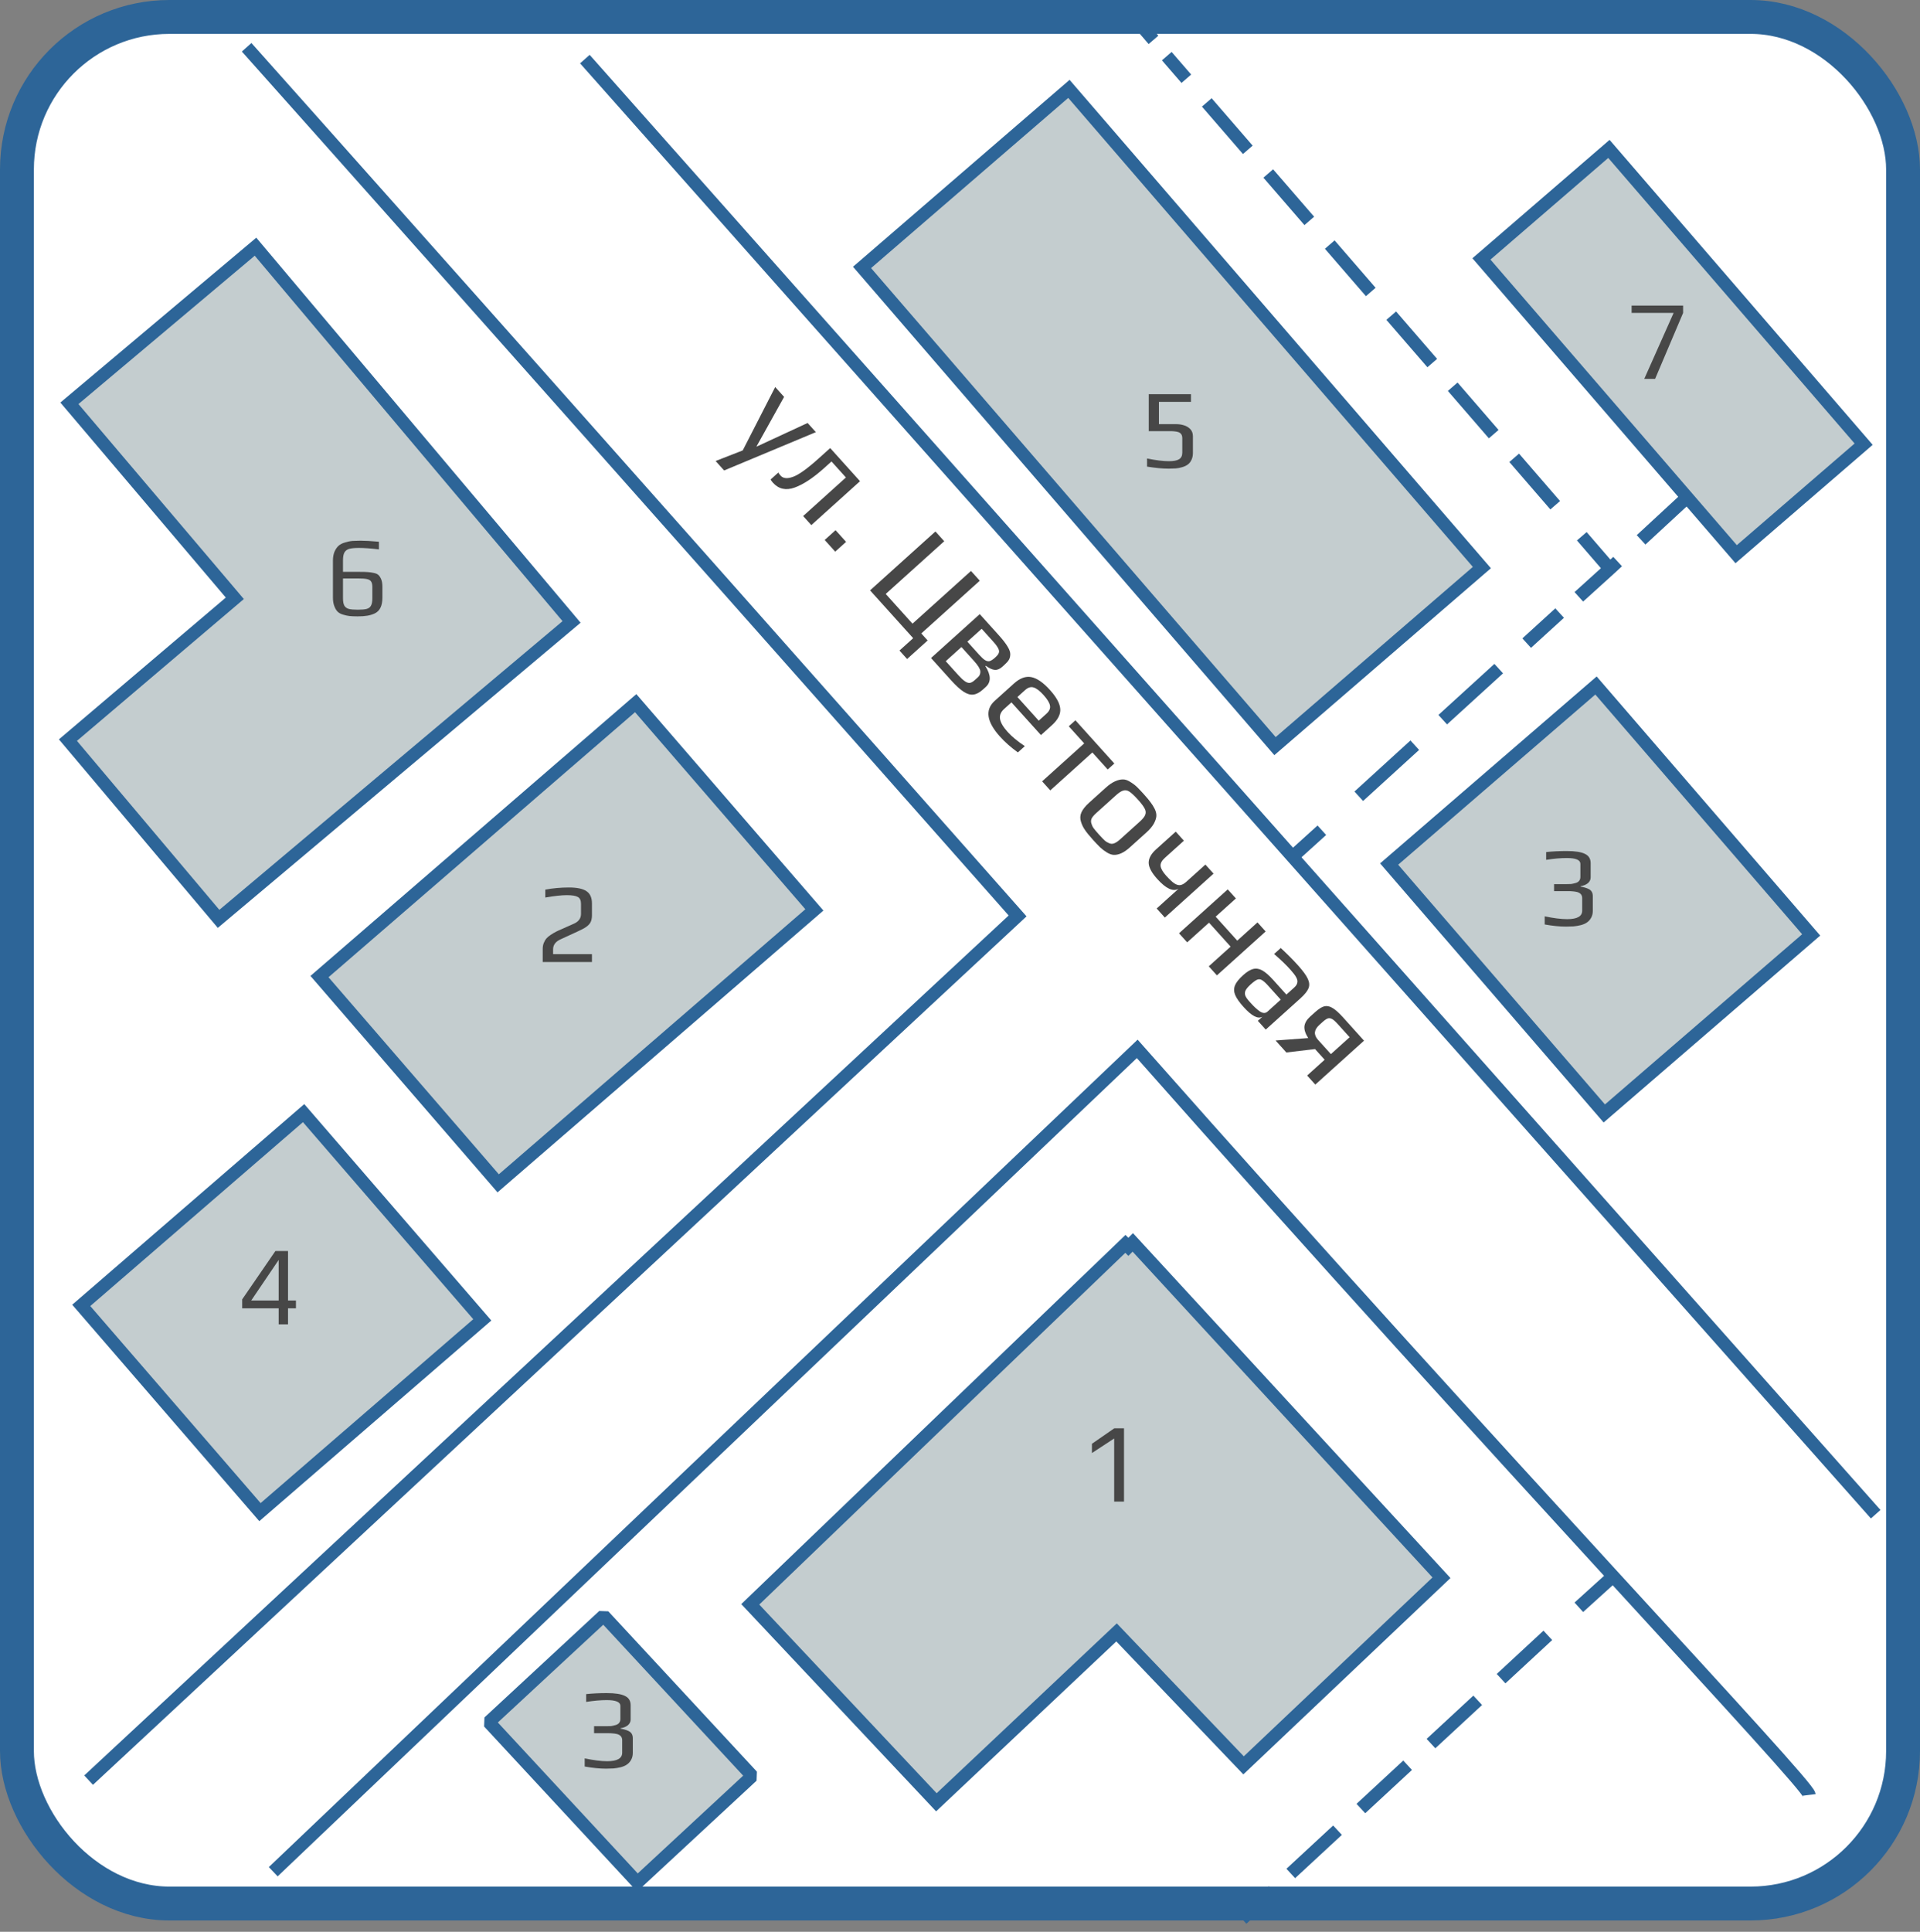 <svg width="170" height="171" viewBox="0 0 170 171" fill="none" xmlns="http://www.w3.org/2000/svg">
<rect x="0" y="0" width="170" height="171" fill="#808080" stroke="none"/>
<rect x="1.5" y="1.5" width="167" height="167" rx="13.5" fill="white"/>
<path d="M19.354 81.338L50.608 55.054L22.623 21.838L6.146 35.7L20.792 52.962L6.015 65.515L19.354 81.338Z" fill="#C4CDCF" stroke="#2D6598" stroke-width="1.134" stroke-miterlimit="10"/>
<path d="M56.285 62.243L28.288 86.446L44.11 104.748L72.106 80.544L56.285 62.243Z" fill="#C4CDCF" stroke="#2D6598" stroke-width="1.134" stroke-miterlimit="10"/>
<path d="M26.882 98.533L7.195 115.552L23.017 133.853L42.704 116.834L26.882 98.533Z" fill="#C4CDCF" stroke="#2D6598" stroke-width="1.134" stroke-miterlimit="10"/>
<path d="M131.208 50.241L94.643 7.867L76.327 23.672L112.892 66.046L131.208 50.241Z" fill="#C4CDCF" stroke="#2D6598" stroke-width="1.134" stroke-miterlimit="10"/>
<path d="M165.01 39.318L142.456 13.181L131.169 22.92L153.723 49.057L165.01 39.318Z" fill="#C4CDCF" stroke="#2D6598" stroke-width="1.134" stroke-miterlimit="10"/>
<path d="M160.364 82.758L141.312 60.68L122.997 76.485L142.048 98.563L160.364 82.758Z" fill="#C4CDCF" stroke="#2D6598" stroke-width="1.134" stroke-miterlimit="10"/>
<path d="M127.631 139.661L100.3 109.977L99.908 110.369L99.646 110.108L66.431 142.015L82.908 159.538L98.862 144.5L110.108 156.269L127.631 139.661Z" fill="#C4CDCF" stroke="#2D6598" stroke-width="1.134" stroke-miterlimit="10"/>
<path d="M114.292 75.977L117.038 73.492" stroke="#2D6598" stroke-width="1.134" stroke-miterlimit="1"/>
<path d="M120.308 70.485L138.092 54.269" stroke="#2D6598" stroke-width="1.134" stroke-miterlimit="1" stroke-dasharray="6.71 3.35"/>
<path d="M139.792 52.831L142.538 50.346L140.054 47.469" stroke="#2D6598" stroke-width="1.134" stroke-miterlimit="1"/>
<path d="M137.7 44.723L103.308 4.969" stroke="#2D6598" stroke-width="1.134" stroke-miterlimit="1" stroke-dasharray="5.55 2.77"/>
<path d="M102.131 3.531L99.777 0.785" stroke="#2D6598" stroke-width="1.134" stroke-miterlimit="1"/>
<path d="M142.538 139.792L139.792 142.277" stroke="#2D6598" stroke-width="1.134" stroke-miterlimit="1"/>
<path d="M137.046 144.762L114.031 166.077" stroke="#2D6598" stroke-width="1.134" stroke-miterlimit="1" stroke-dasharray="5.64 2.82"/>
<path d="M112.723 167.385L109.977 169.869" stroke="#2D6598" stroke-width="1.134" stroke-miterlimit="1"/>
<path d="M51.785 5.231L166.077 134.038" stroke="#2D6598" stroke-width="1.134" stroke-miterlimit="10"/>
<path d="M7.846 157.577L90.1 81.077C54.269 40.538 21.838 4.185 21.838 4.185" stroke="#2D6598" stroke-width="1.134" stroke-miterlimit="10"/>
<path d="M160.192 158.885C160.062 157.838 133.777 130.246 100.692 92.846L24.192 165.685" stroke="#2D6598" stroke-width="1.134" stroke-miterlimit="10"/>
<path d="M53.444 143.019L43.279 152.444L56.438 166.636L66.602 157.211L53.444 143.019Z" fill="#C4CDCF" stroke="#2D6598" stroke-width="1.134" stroke-miterlimit="1"/>
<path d="M24.673 115.811H21.443V115.021L24.383 110.741H25.503V115.121H26.203V115.811H25.503V117.231H24.673V115.811ZM24.673 115.121V111.531L22.243 115.121H24.673Z" fill="#474747"/>
<path d="M53.66 156.562C53.1 156.562 52.47 156.498 51.77 156.372V155.652C52.563 155.818 53.227 155.902 53.76 155.902C54.647 155.902 55.09 155.652 55.09 155.152V154.042C55.09 153.768 54.943 153.588 54.65 153.502C54.51 153.468 54.383 153.448 54.27 153.442C54.163 153.428 54.023 153.422 53.85 153.422H52.6V152.802H53.68C53.853 152.802 53.993 152.798 54.1 152.792C54.207 152.778 54.33 152.752 54.47 152.712C54.617 152.678 54.73 152.615 54.81 152.522C54.89 152.428 54.93 152.308 54.93 152.162V151.002C54.93 150.662 54.53 150.492 53.73 150.492C53.197 150.492 52.587 150.545 51.9 150.652V149.962C52.473 149.902 53.08 149.872 53.72 149.872C54.46 149.872 54.997 149.955 55.33 150.122C55.67 150.282 55.84 150.558 55.84 150.952V152.202C55.84 152.408 55.757 152.582 55.59 152.722C55.423 152.855 55.21 152.942 54.95 152.982V153.022C55.11 153.048 55.24 153.078 55.34 153.112C55.447 153.138 55.56 153.182 55.68 153.242C55.913 153.362 56.03 153.572 56.03 153.872V155.172C56.03 155.398 55.98 155.602 55.88 155.782C55.78 155.962 55.653 156.102 55.5 156.202C55.367 156.295 55.19 156.372 54.97 156.432C54.75 156.485 54.533 156.522 54.32 156.542C54.067 156.555 53.847 156.562 53.66 156.562Z" fill="#474747"/>
<path d="M98.651 127.333L96.681 128.623V127.803L98.662 126.433H99.522V132.923H98.651V127.333Z" fill="#474747"/>
<path d="M48.052 84C48.052 83.814 48.082 83.64 48.142 83.48C48.209 83.314 48.292 83.174 48.392 83.06C48.472 82.967 48.592 82.867 48.752 82.76C48.919 82.647 49.076 82.554 49.222 82.48C49.349 82.414 49.516 82.337 49.722 82.25L50.802 81.77C51.229 81.584 51.442 81.294 51.442 80.9V80.01C51.442 79.704 51.349 79.5 51.162 79.4C50.976 79.294 50.649 79.24 50.182 79.24C49.722 79.24 49.089 79.31 48.282 79.45V78.75C48.956 78.624 49.652 78.56 50.372 78.56C51.092 78.56 51.612 78.67 51.932 78.89C52.252 79.104 52.412 79.464 52.412 79.97V81.03C52.412 81.27 52.372 81.47 52.292 81.63C52.212 81.784 52.082 81.924 51.902 82.05C51.729 82.17 51.472 82.307 51.132 82.46L49.632 83.15C49.192 83.35 48.972 83.644 48.972 84.03V84.46H52.412V85.16H48.052V84Z" fill="#474747"/>
<path d="M65.763 39.871L68.638 34.26L69.425 35.133L66.988 39.51L67.004 39.528L71.506 37.442L72.237 38.254L64.116 41.646L63.361 40.808L65.763 39.871ZM68.435 42.729C68.355 42.639 68.286 42.545 68.229 42.446L68.915 41.828C68.972 41.927 69.038 42.018 69.113 42.101C69.344 42.357 69.71 42.393 70.212 42.209C70.726 42.026 71.485 41.483 72.489 40.578L73.506 39.662L76.148 42.595L71.834 46.483L71.111 45.68L74.899 42.266L73.622 40.849L72.998 41.411C72.017 42.295 71.138 42.878 70.358 43.16C69.585 43.437 68.944 43.293 68.435 42.729ZM73.982 46.931L74.914 47.965L73.951 48.833L73.019 47.798L73.982 46.931ZM80.854 56.493L77.038 52.259L82.824 47.045L83.603 47.91L78.424 52.577L80.793 55.207L85.973 50.54L86.752 51.405L81.573 56.072L82.135 56.696L80.316 58.335L79.641 57.586L80.854 56.493ZM86.75 54.361L88.453 56.25C88.801 56.637 89.056 56.967 89.217 57.242C89.384 57.511 89.463 57.747 89.452 57.951C89.442 58.143 89.397 58.302 89.317 58.428C89.237 58.554 89.101 58.703 88.911 58.874L88.76 59.011C88.528 59.22 88.302 59.316 88.082 59.298C87.862 59.281 87.596 59.16 87.285 58.934L87.249 58.966C87.752 59.763 87.762 60.378 87.281 60.812L87.022 61.045C86.731 61.307 86.449 61.454 86.175 61.485C85.913 61.517 85.626 61.431 85.314 61.228C85.001 61.024 84.628 60.682 84.194 60.201L82.435 58.248L86.75 54.361ZM86.699 57.961C86.913 58.198 87.091 58.36 87.234 58.447C87.383 58.529 87.517 58.553 87.638 58.519C87.765 58.48 87.917 58.381 88.096 58.22L88.149 58.172C88.309 58.027 88.407 57.896 88.441 57.779C88.481 57.668 88.46 57.537 88.377 57.385C88.305 57.234 88.16 57.037 87.94 56.793L86.92 55.661L85.654 56.801L86.699 57.961ZM84.814 59.723C85.066 60.002 85.274 60.197 85.438 60.308C85.602 60.418 85.747 60.466 85.872 60.45C86.004 60.428 86.15 60.345 86.31 60.2L86.595 59.943C86.744 59.809 86.813 59.635 86.801 59.419C86.778 59.202 86.593 58.901 86.245 58.515L85.128 57.276L83.738 58.529L84.814 59.723ZM88.541 65.204C87.353 63.885 87.198 62.829 88.077 62.036L89.78 60.502C90.303 60.031 90.811 59.842 91.305 59.936C91.81 60.03 92.365 60.413 92.97 61.084C93.543 61.72 93.846 62.277 93.877 62.754C93.915 63.238 93.663 63.723 93.122 64.21L92.168 65.07L89.557 62.173L88.906 62.759C88.609 63.027 88.489 63.324 88.546 63.65C88.603 63.975 88.826 64.355 89.217 64.789C89.587 65.199 90.094 65.619 90.74 66.049L90.125 66.604C89.514 66.164 88.986 65.698 88.541 65.204ZM91.971 63.794L92.648 63.183C92.91 62.948 93.016 62.707 92.966 62.461C92.928 62.215 92.738 61.902 92.395 61.522C92.063 61.153 91.772 60.931 91.521 60.856C91.275 60.775 91.022 60.853 90.761 61.088L90.083 61.699L91.971 63.794ZM95.997 65.806L94.631 64.29L95.22 63.76L98.666 67.585L98.078 68.115L96.72 66.608L92.993 69.966L92.271 69.164L95.997 65.806ZM96.778 74.346C96.436 73.965 96.193 73.666 96.052 73.45C95.904 73.238 95.789 72.997 95.707 72.726C95.619 72.45 95.633 72.179 95.749 71.913C95.871 71.642 96.101 71.353 96.44 71.048L97.938 69.699C98.205 69.458 98.469 69.279 98.73 69.162C98.991 69.046 99.227 68.99 99.436 68.995C99.617 68.993 99.815 69.057 100.029 69.187C100.255 69.318 100.462 69.47 100.651 69.644C100.856 69.848 101.062 70.065 101.271 70.297C101.55 70.606 101.75 70.846 101.871 71.016C102.004 71.188 102.127 71.384 102.24 71.605C102.352 71.837 102.401 72.052 102.385 72.25C102.369 72.447 102.292 72.673 102.154 72.926C102.005 73.179 101.794 73.428 101.52 73.675L100.023 75.024C99.517 75.479 99.045 75.695 98.604 75.673C98.423 75.663 98.226 75.593 98.012 75.463C97.797 75.333 97.596 75.181 97.407 75.007C97.191 74.792 96.982 74.571 96.778 74.346ZM97.304 73.872C97.529 74.121 97.698 74.297 97.812 74.399C97.926 74.501 98.058 74.582 98.207 74.641C98.351 74.705 98.496 74.71 98.64 74.655C98.796 74.601 98.972 74.485 99.168 74.308L100.915 72.734C101.183 72.493 101.346 72.286 101.406 72.114C101.472 71.936 101.451 71.751 101.342 71.558C101.244 71.366 101.045 71.104 100.745 70.771C100.445 70.438 100.202 70.21 100.016 70.087C99.841 69.965 99.662 69.927 99.478 69.974C99.301 70.016 99.078 70.157 98.811 70.398L97.063 71.973C96.867 72.15 96.731 72.309 96.656 72.453C96.592 72.597 96.584 72.744 96.633 72.894C96.676 73.049 96.742 73.188 96.832 73.312C96.922 73.435 97.079 73.622 97.304 73.872ZM104.356 78.668C103.877 78.961 103.246 78.673 102.464 77.805C101.966 77.253 101.713 76.775 101.706 76.372C101.71 75.97 101.926 75.577 102.354 75.191L104.101 73.617L104.824 74.419L103.13 75.945C102.857 76.192 102.734 76.431 102.761 76.665C102.789 76.899 102.952 77.182 103.252 77.515C103.547 77.842 103.79 78.07 103.981 78.199C104.184 78.328 104.363 78.377 104.518 78.346C104.678 78.32 104.85 78.224 105.034 78.058L106.728 76.532L107.451 77.334L103.136 81.222L102.413 80.42L104.356 78.668ZM108.706 78.727L109.429 79.529L107.637 81.144L109.549 83.266L111.34 81.651L112.063 82.453L107.749 86.341L107.026 85.539L108.96 83.796L107.048 81.674L105.114 83.417L104.391 82.615L108.706 78.727ZM110.111 89.142C109.742 88.732 109.494 88.38 109.368 88.084C109.247 87.795 109.239 87.511 109.344 87.233C109.454 86.962 109.694 86.66 110.062 86.328C110.389 86.033 110.682 85.85 110.941 85.778C111.211 85.707 111.483 85.747 111.759 85.897C112.039 86.054 112.364 86.337 112.734 86.747L113.899 88.04L114.585 87.421C114.746 87.276 114.838 87.134 114.862 86.994C114.898 86.854 114.867 86.694 114.768 86.513C114.676 86.338 114.503 86.111 114.252 85.832C113.85 85.386 113.37 84.925 112.811 84.448L113.4 83.918C113.983 84.458 114.489 84.966 114.918 85.442C115.367 85.941 115.661 86.344 115.798 86.651C115.941 86.954 115.96 87.232 115.856 87.487C115.752 87.742 115.507 88.044 115.121 88.392L112.072 91.139L111.373 90.364L111.783 89.994C111.392 90.229 110.834 89.945 110.111 89.142ZM110.758 88.802C111.02 89.094 111.263 89.321 111.487 89.486C111.781 89.705 112.027 89.727 112.223 89.55L113.4 88.489L112.283 87.25C112.053 86.995 111.866 86.829 111.723 86.754C111.585 86.673 111.447 86.663 111.308 86.724C111.169 86.784 110.98 86.922 110.742 87.136C110.529 87.329 110.381 87.5 110.299 87.648C110.224 87.792 110.208 87.941 110.251 88.096C110.3 88.246 110.42 88.428 110.613 88.642L110.758 88.802ZM120.773 92.12L116.459 96.008L115.736 95.205L117.287 93.808L116.435 92.863L113.896 93.164L112.94 92.103L115.832 91.888C115.58 91.501 115.468 91.155 115.495 90.851C115.533 90.547 115.701 90.261 115.998 89.993L116.462 89.576C116.771 89.297 117.04 89.13 117.27 89.074C117.505 89.024 117.746 89.076 117.992 89.231C118.245 89.38 118.556 89.659 118.926 90.069L120.773 92.12ZM119.498 91.815L118.445 90.648C118.247 90.428 118.082 90.28 117.95 90.205C117.818 90.131 117.689 90.112 117.562 90.151C117.441 90.196 117.294 90.296 117.122 90.451L116.819 90.724C116.587 90.933 116.457 91.147 116.428 91.367C116.405 91.592 116.495 91.818 116.699 92.044L117.84 93.309L119.498 91.815Z" fill="#474747"/>
<path d="M103.472 41.485C102.932 41.485 102.296 41.425 101.562 41.305V40.585C102.336 40.745 102.982 40.825 103.502 40.825C103.909 40.825 104.206 40.768 104.392 40.655C104.586 40.535 104.682 40.341 104.682 40.075V38.785C104.682 38.505 104.562 38.325 104.322 38.245C104.209 38.211 104.102 38.191 104.002 38.185C103.909 38.171 103.786 38.165 103.632 38.165H101.712V34.895H105.452V35.575H102.612V37.545H104.112C104.379 37.545 104.616 37.578 104.822 37.645C105.029 37.705 105.212 37.811 105.372 37.965C105.539 38.131 105.622 38.348 105.622 38.615V40.095C105.622 40.328 105.579 40.535 105.492 40.715C105.412 40.888 105.302 41.025 105.162 41.125C105.036 41.218 104.872 41.295 104.672 41.355C104.479 41.415 104.286 41.451 104.092 41.465C103.852 41.478 103.646 41.485 103.472 41.485Z" fill="#474747"/>
<path d="M148.186 27.698H144.466V27.049H149.026V27.698L146.546 33.538H145.586L148.186 27.698Z" fill="#474747"/>
<path d="M138.66 82.023C138.1 82.023 137.47 81.96 136.77 81.833V81.113C137.563 81.28 138.227 81.363 138.76 81.363C139.647 81.363 140.09 81.113 140.09 80.613V79.503C140.09 79.23 139.943 79.05 139.65 78.963C139.51 78.93 139.383 78.91 139.27 78.903C139.163 78.89 139.023 78.883 138.85 78.883H137.6V78.263H138.68C138.853 78.263 138.993 78.26 139.1 78.253C139.207 78.24 139.33 78.213 139.47 78.173C139.617 78.14 139.73 78.076 139.81 77.983C139.89 77.89 139.93 77.77 139.93 77.623V76.463C139.93 76.123 139.53 75.953 138.73 75.953C138.197 75.953 137.587 76.006 136.9 76.113V75.423C137.473 75.363 138.08 75.333 138.72 75.333C139.46 75.333 139.997 75.416 140.33 75.583C140.67 75.743 140.84 76.02 140.84 76.413V77.663C140.84 77.87 140.757 78.043 140.59 78.183C140.423 78.316 140.21 78.403 139.95 78.443V78.483C140.11 78.51 140.24 78.54 140.34 78.573C140.447 78.6 140.56 78.643 140.68 78.703C140.913 78.823 141.03 79.033 141.03 79.333V80.633C141.03 80.86 140.98 81.063 140.88 81.243C140.78 81.423 140.653 81.563 140.5 81.663C140.367 81.756 140.19 81.833 139.97 81.893C139.75 81.946 139.533 81.983 139.32 82.003C139.067 82.016 138.847 82.023 138.66 82.023Z" fill="#474747"/>
<path d="M31.659 54.562C31.366 54.562 31.129 54.551 30.949 54.532C30.769 54.511 30.583 54.471 30.389 54.411C30.183 54.352 30.019 54.265 29.899 54.151C29.779 54.032 29.679 53.865 29.599 53.651C29.519 53.438 29.479 53.188 29.479 52.901V49.621C29.479 49.322 29.526 49.058 29.619 48.831C29.719 48.605 29.846 48.425 29.999 48.291C30.133 48.178 30.313 48.088 30.539 48.022C30.766 47.948 30.993 47.901 31.219 47.882C31.473 47.868 31.703 47.861 31.909 47.861C32.316 47.861 32.863 47.892 33.549 47.952V48.632C32.863 48.545 32.273 48.502 31.779 48.502C31.406 48.502 31.123 48.528 30.929 48.581C30.736 48.635 30.593 48.742 30.499 48.901C30.413 49.055 30.369 49.288 30.369 49.602V50.621H31.839C32.173 50.621 32.423 50.628 32.589 50.642C32.756 50.655 32.933 50.681 33.119 50.721C33.306 50.761 33.443 50.828 33.529 50.922C33.623 51.015 33.703 51.148 33.769 51.322C33.829 51.488 33.859 51.698 33.859 51.952V52.901C33.859 53.621 33.633 54.088 33.179 54.301C32.959 54.401 32.739 54.468 32.519 54.502C32.299 54.541 32.013 54.562 31.659 54.562ZM31.679 53.971C32.033 53.971 32.296 53.948 32.469 53.901C32.649 53.848 32.776 53.752 32.849 53.611C32.929 53.465 32.969 53.245 32.969 52.952V51.981C32.969 51.761 32.936 51.598 32.869 51.492C32.803 51.378 32.679 51.301 32.499 51.261C32.319 51.221 32.043 51.202 31.669 51.202H30.369V52.952C30.369 53.245 30.409 53.465 30.489 53.611C30.569 53.752 30.699 53.848 30.879 53.901C31.059 53.948 31.326 53.971 31.679 53.971Z" fill="#474747"/>
<path d="M149.469 43.938L142.538 50.346" stroke="#2D6598" stroke-width="1.134" stroke-miterlimit="1" stroke-dasharray="5.67 2.83"/>
<rect x="1.5" y="1.5" width="167" height="167" rx="13.5" stroke="#2D6598" stroke-width="3"/>
</svg>
